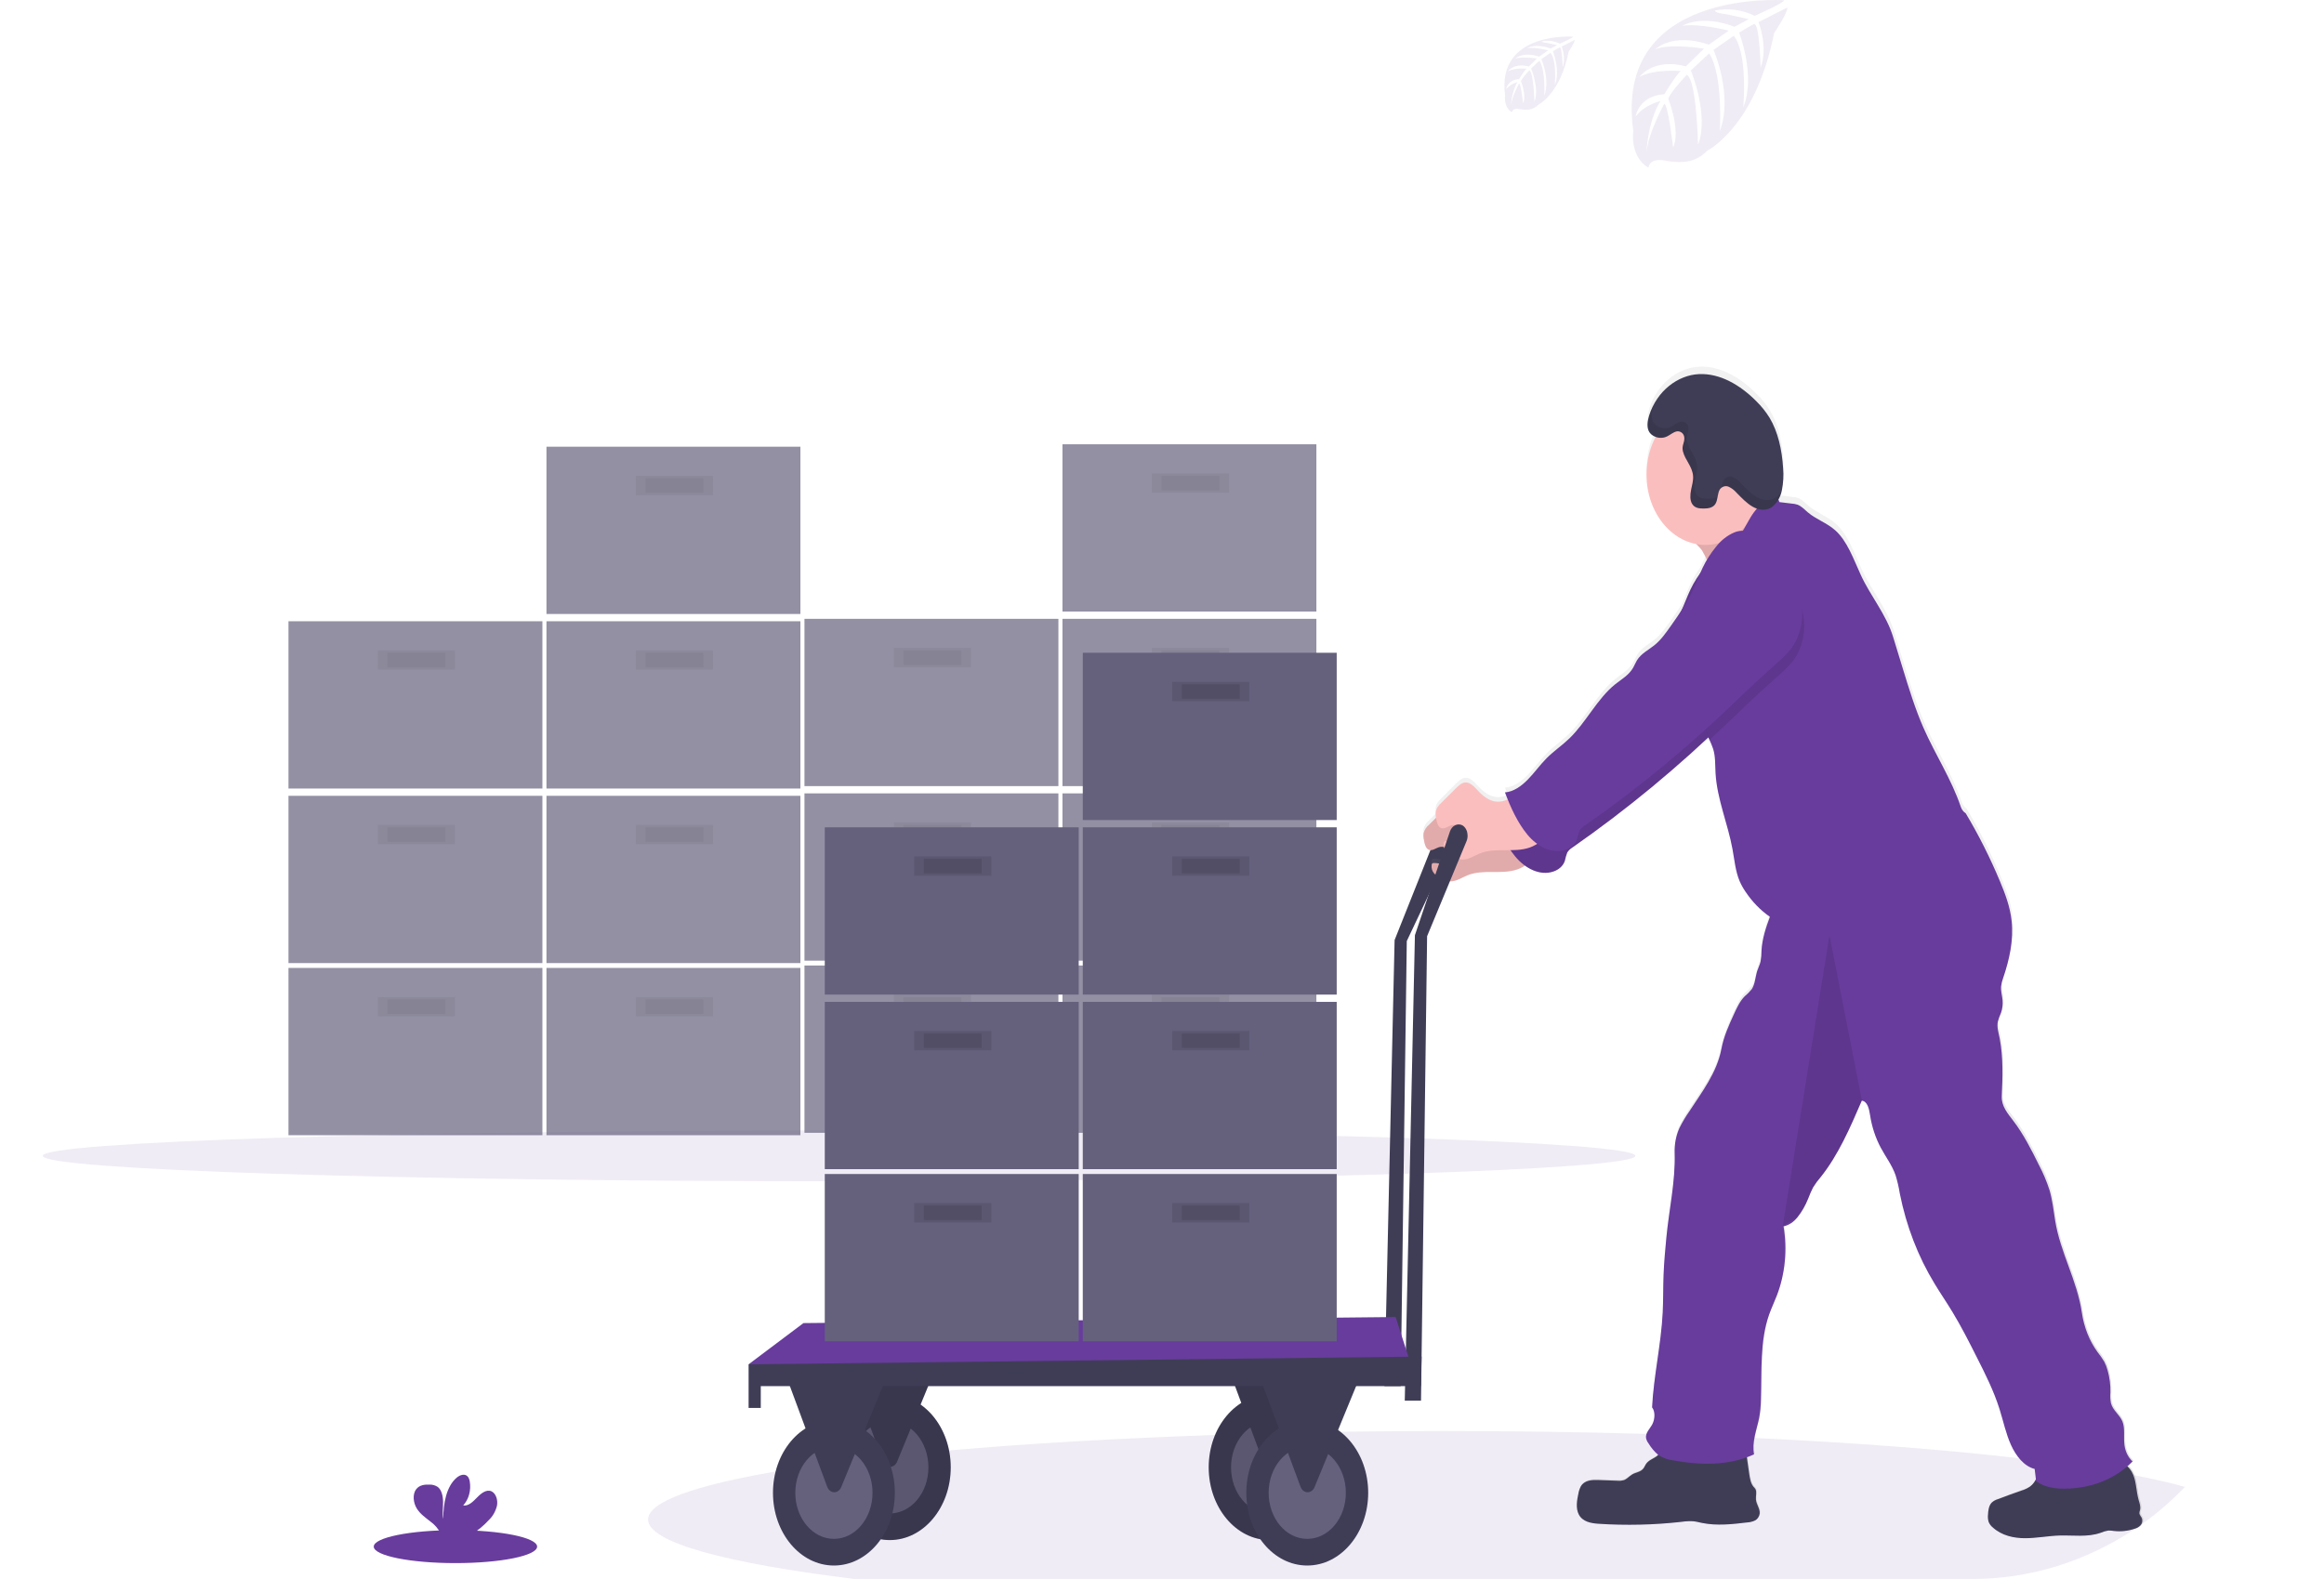 <svg width="958" height="651" viewBox="0 0 958 651" fill="none" xmlns="http://www.w3.org/2000/svg">
<g clip-path="url(#clip0_5_3)">
<path opacity="0.1" d="M345.851 487.065C527.148 487.065 674.117 482.366 674.117 476.57C674.117 470.773 527.148 466.074 345.851 466.074C164.555 466.074 17.586 470.773 17.586 476.57C17.586 482.366 164.555 487.065 345.851 487.065Z" fill="#683C9D"/>
<g opacity="0.7">
<path d="M223.589 399.101H118.913V468.073H223.589V399.101Z" fill="#65617D"/>
<path opacity="0.1" d="M187.58 411.096H155.759V419.093H187.58V411.096Z" fill="black"/>
<path opacity="0.1" d="M183.603 412.095H159.736V418.093H183.603V412.095Z" fill="black"/>
<path d="M329.941 399.101H225.264V468.073H329.941V399.101Z" fill="#65617D"/>
<path opacity="0.1" d="M293.932 411.096H262.11V419.093H293.932V411.096Z" fill="black"/>
<path opacity="0.1" d="M289.954 412.095H266.088V418.093H289.954V412.095Z" fill="black"/>
<path d="M223.589 328.129H118.913V397.101H223.589V328.129Z" fill="#65617D"/>
<path opacity="0.1" d="M187.58 340.124H155.759V348.121H187.58V340.124Z" fill="black"/>
<path opacity="0.1" d="M183.603 341.124H159.736V347.121H183.603V341.124Z" fill="black"/>
<path d="M329.941 328.129H225.264V397.101H329.941V328.129Z" fill="#65617D"/>
<path opacity="0.1" d="M293.932 340.124H262.11V348.121H293.932V340.124Z" fill="black"/>
<path opacity="0.1" d="M289.954 341.124H266.088V347.121H289.954V341.124Z" fill="black"/>
<path d="M223.589 256.158H118.913V325.13H223.589V256.158Z" fill="#65617D"/>
<path opacity="0.1" d="M187.58 268.153H155.759V276.15H187.58V268.153Z" fill="black"/>
<path opacity="0.1" d="M183.603 269.153H159.736V275.15H183.603V269.153Z" fill="black"/>
<path d="M329.941 256.158H225.264V325.13H329.941V256.158Z" fill="#65617D"/>
<path opacity="0.1" d="M293.932 268.153H262.11V276.15H293.932V268.153Z" fill="black"/>
<path opacity="0.1" d="M289.954 269.153H266.088V275.15H289.954V269.153Z" fill="black"/>
<path d="M329.941 184.186H225.264V253.159H329.941V184.186Z" fill="#65617D"/>
<path opacity="0.1" d="M293.932 196.182H262.11V204.178H293.932V196.182Z" fill="black"/>
<path opacity="0.1" d="M289.954 197.181H266.088V203.179H289.954V197.181Z" fill="black"/>
</g>
<g opacity="0.7">
<path d="M436.292 398.101H331.615V467.073H436.292V398.101Z" fill="#65617D"/>
<path opacity="0.1" d="M400.283 410.096H368.462V418.093H400.283V410.096Z" fill="black"/>
<path opacity="0.1" d="M396.305 411.096H372.439V417.093H396.305V411.096Z" fill="black"/>
<path d="M542.643 398.101H437.967V467.073H542.643V398.101Z" fill="#65617D"/>
<path opacity="0.1" d="M506.635 410.096H474.813V418.093H506.635V410.096Z" fill="black"/>
<path opacity="0.1" d="M502.657 411.096H478.791V417.093H502.657V411.096Z" fill="black"/>
<path d="M436.292 327.129H331.615V396.102H436.292V327.129Z" fill="#65617D"/>
<path opacity="0.1" d="M400.283 339.125H368.462V347.121H400.283V339.125Z" fill="black"/>
<path opacity="0.1" d="M396.305 340.124H372.439V346.122H396.305V340.124Z" fill="black"/>
<path d="M542.643 327.129H437.967V396.102H542.643V327.129Z" fill="#65617D"/>
<path opacity="0.1" d="M506.635 339.125H474.813V347.121H506.635V339.125Z" fill="black"/>
<path opacity="0.1" d="M502.657 340.124H478.791V346.122H502.657V340.124Z" fill="black"/>
<path d="M436.292 255.158H331.615V324.131H436.292V255.158Z" fill="#65617D"/>
<path opacity="0.1" d="M400.283 267.153H368.462V275.15H400.283V267.153Z" fill="black"/>
<path opacity="0.1" d="M396.305 268.153H372.439V274.151H396.305V268.153Z" fill="black"/>
<path d="M542.643 255.158H437.967V324.131H542.643V255.158Z" fill="#65617D"/>
<path opacity="0.1" d="M506.635 267.153H474.813V275.15H506.635V267.153Z" fill="black"/>
<path opacity="0.1" d="M502.657 268.153H478.791V274.151H502.657V268.153Z" fill="black"/>
<path d="M542.643 183.187H437.967V252.159H542.643V183.187Z" fill="#65617D"/>
<path opacity="0.1" d="M506.635 195.182H474.813V203.179H506.635V195.182Z" fill="black"/>
<path opacity="0.1" d="M502.657 196.182H478.791V202.179H502.657V196.182Z" fill="black"/>
</g>
<path opacity="0.1" d="M735.491 0.11C735.491 0.11 664.989 -4.968 673.28 54.008C673.28 54.008 671.605 64.434 679.544 69.162C679.544 69.162 679.669 64.794 686.779 66.284C689.31 66.784 691.881 66.932 694.441 66.723C697.899 66.438 701.186 64.817 703.803 62.105C703.803 62.105 723.625 52.329 731.329 13.665C731.329 13.665 737.032 5.228 736.806 3.059L724.906 9.126C724.906 9.126 728.976 19.372 725.744 27.889C725.744 27.889 725.358 9.496 723.072 9.896C722.612 9.986 716.892 13.445 716.892 13.445C716.892 13.445 723.885 31.288 718.609 44.262C718.609 44.262 720.61 22.271 714.706 14.734L706.332 20.572C706.332 20.572 714.506 39.004 708.962 54.048C708.962 54.048 710.385 30.978 704.565 21.991L696.978 29.058C696.978 29.058 704.658 47.231 699.976 59.706C699.976 59.706 699.365 32.847 695.337 30.818C695.337 30.818 688.696 37.815 687.683 40.674C687.683 40.674 692.942 53.868 689.676 60.826C689.676 60.826 687.675 42.933 686.033 42.833C686.033 42.833 679.418 54.688 678.731 62.825C678.731 62.825 679.016 50.73 684.434 41.703C684.434 41.703 678.036 43.013 674.301 47.971C674.301 47.971 675.331 39.584 686.067 38.855C686.067 38.855 691.535 29.858 692.992 29.308C692.992 29.308 682.324 28.249 675.851 31.667C675.851 31.667 681.545 23.761 694.952 27.359L702.447 20.052C702.447 20.052 688.395 17.763 682.433 20.292C682.433 20.292 689.291 13.295 704.465 18.403L712.638 12.625C712.638 12.625 700.655 9.546 693.52 10.626C693.52 10.626 701.057 5.778 715.033 11.036L720.895 7.907C720.895 7.907 712.119 5.848 709.548 5.518C706.977 5.188 706.843 4.348 706.843 4.348C712.403 3.242 718.111 3.999 723.332 6.537C723.332 6.537 735.709 1.04 735.491 0.11Z" fill="#683C9D"/>
<path opacity="0.1" d="M648.534 15.114C648.534 15.114 616.713 12.815 620.439 39.474C620.439 39.474 619.694 44.182 623.261 46.322C623.261 46.322 623.32 44.322 626.535 45.012C627.678 45.242 628.838 45.309 629.994 45.212C631.557 45.085 633.042 44.351 634.223 43.123C634.223 43.123 643.183 38.715 646.667 21.241C646.667 21.241 649.238 17.423 649.137 16.443L643.761 19.182C643.761 19.182 645.603 23.82 644.154 27.669C644.154 27.669 643.979 19.352 642.949 19.552C642.739 19.552 640.152 21.151 640.152 21.151C640.152 21.151 643.317 29.218 640.93 35.086C640.93 35.086 641.835 25.15 639.164 21.741L635.378 24.38C635.378 24.38 639.08 32.707 636.568 39.504C636.568 39.504 637.212 29.078 634.583 25.02L631.158 28.209C631.158 28.209 634.625 36.425 632.514 42.063C632.514 42.063 632.238 29.918 630.413 29.008C630.413 29.008 627.415 32.167 626.954 33.467C626.954 33.467 629.332 39.464 627.858 42.563C627.858 42.563 626.954 34.476 626.184 34.446C626.184 34.446 623.202 39.804 622.884 43.443C623.034 40.047 623.923 36.757 625.463 33.897C623.738 34.286 622.146 35.27 620.883 36.725C620.883 36.725 621.352 32.947 626.2 32.607C626.2 32.607 628.713 28.549 629.332 28.299C629.332 28.299 624.509 27.819 621.586 29.368C621.586 29.368 624.157 25.79 630.22 27.419L633.57 24.12C633.57 24.12 627.222 23.121 624.526 24.23C624.526 24.23 627.624 21.072 634.482 23.371L638.167 20.742C638.167 20.742 632.757 19.342 629.525 19.852C629.525 19.852 632.933 17.653 639.247 20.032L641.885 18.623C641.885 18.623 637.916 17.683 636.752 17.543C635.588 17.403 635.529 17.013 635.529 17.013C638.043 16.514 640.624 16.86 642.982 18.013C642.982 18.013 648.635 15.534 648.534 15.114Z" fill="#683C9D"/>
<path d="M187.74 644.503C206.336 644.503 221.412 641.459 221.412 637.705C221.412 633.951 206.336 630.908 187.74 630.908C169.143 630.908 154.067 633.951 154.067 637.705C154.067 641.459 169.143 644.503 187.74 644.503Z" fill="#683C9D"/>
<path d="M201.666 626.59C203.203 625.095 204.322 623.076 204.873 620.802C205.292 618.513 204.471 615.804 202.629 614.914C200.569 613.975 198.366 615.684 196.7 617.403C195.033 619.123 193.116 621.092 190.938 620.722C192.06 619.505 192.9 617.963 193.375 616.245C193.851 614.527 193.946 612.691 193.652 610.916C193.556 610.181 193.296 609.49 192.898 608.917C191.751 607.457 189.682 608.077 188.309 609.227C183.954 612.885 182.74 619.952 182.715 626.3C182.28 624.011 182.648 621.622 182.64 619.303C182.631 616.984 182.087 614.305 180.421 613.075C179.393 612.415 178.237 612.091 177.071 612.135C175.12 612.046 172.934 612.285 171.603 613.995C169.928 616.114 170.372 619.672 171.812 621.992C173.252 624.311 175.455 625.8 177.481 627.409C179.102 628.563 180.485 630.138 181.526 632.018C181.651 632.28 181.752 632.558 181.827 632.847H194.104C196.849 631.178 199.393 629.073 201.666 626.59Z" fill="#683C9D"/>
<path d="M600.726 341.873C600.658 341.116 600.431 340.392 600.066 339.767C599.702 339.141 599.212 338.635 598.641 338.295C598.161 338.05 597.644 337.924 597.121 337.923C596.599 337.922 596.081 338.046 595.6 338.289C595.119 338.531 594.683 338.887 594.32 339.334C593.956 339.782 593.671 340.312 593.483 340.894L574.884 387.605L570.697 571.532H577.396L579.908 388.015L600.375 344.772C600.745 343.874 600.868 342.86 600.726 341.873Z" fill="#3F3D56"/>
<path opacity="0.1" d="M900.688 613.075C895.201 618.799 889.292 623.922 883.035 628.379C882.937 628.543 882.828 628.697 882.708 628.839C882.044 629.512 881.254 629.985 880.405 630.218C859.653 644.024 836.265 651.193 812.508 651.03H352.082C299.325 644.553 267.135 635.966 267.135 626.54C267.135 619.233 286.462 612.425 319.741 606.728C323.191 606.128 326.789 605.548 330.535 604.988C332.841 604.642 335.2 604.309 337.611 603.989L341.706 603.419C344.743 603.006 347.861 602.603 351.06 602.209H351.32L354.669 601.81C357.5 601.46 360.389 601.13 363.337 600.81L365.48 600.58L370.949 600C374.499 599.621 378.128 599.257 381.835 598.911C384.911 598.624 388.037 598.338 391.214 598.051C423.421 595.202 460.552 593.053 500.957 591.664L512.497 591.194L516.382 591.094L524.589 590.874L527.88 590.794L531.338 590.714L533.8 590.664L545.357 590.444L551.294 590.344H552.508C566.549 590.144 580.852 590.041 595.417 590.034C624.207 590.034 652.127 590.444 678.731 591.224C694.006 591.664 708.814 592.223 723.156 592.903H723.29C764.641 594.842 801.655 597.701 832.288 601.25L832.849 601.32C840.712 602.229 848.157 603.199 855.141 604.199C861.714 605.138 867.886 606.128 873.614 607.138C875.599 607.487 877.525 607.847 879.4 608.197L879.878 608.297C887.816 609.826 894.784 611.386 900.688 613.075Z" fill="#683C9D"/>
<path d="M883.035 628.379C882.937 628.543 882.828 628.697 882.708 628.839C882.044 629.512 881.254 629.985 880.405 630.218C878.712 630.785 876.97 631.121 875.213 631.218H874.686C873.683 631.258 872.678 631.218 871.68 631.098C870.95 630.972 870.214 630.915 869.477 630.928H869.377C868.306 631.108 867.253 631.419 866.236 631.858C863.971 632.599 861.635 632.995 859.286 633.037H858.448C855.819 633.037 853.156 632.927 850.518 632.947C850.091 632.947 849.681 632.947 849.237 632.947C844.715 633.087 840.218 633.947 835.696 634.037H834.247C829.817 633.907 825.287 632.777 821.761 629.579C821.05 629.017 820.473 628.246 820.087 627.339C819.786 626.383 819.686 625.354 819.793 624.341C819.877 622.531 820.17 620.562 821.309 619.343C822.025 618.687 822.846 618.214 823.721 617.953C825.253 617.363 826.794 616.794 828.327 616.224C829.859 615.654 831.609 615.044 833.259 614.465L833.577 614.345L834.498 614.015L835.093 613.775C835.814 613.499 836.505 613.123 837.153 612.655C838.007 612.01 838.731 611.146 839.272 610.126C839.364 609.946 839.464 609.756 839.548 609.567C839.632 609.377 839.548 609.257 839.489 609.097C839.347 607.847 839.238 606.568 839.054 605.348C836.697 604.696 834.548 603.245 832.865 601.17C831.42 599.459 830.202 597.494 829.256 595.342C827.171 590.664 826.099 585.436 824.542 580.468C822.155 572.911 818.68 565.934 815.179 559.017C811.98 552.639 808.765 546.242 805.13 540.214C802.71 536.216 800.106 532.407 797.711 528.399C790.936 517.214 786.075 504.544 783.408 491.114C783 488.537 782.42 486.004 781.674 483.537C780.234 479.339 777.596 475.92 775.553 472.081C773.356 467.944 771.852 463.337 771.123 458.517C770.704 455.778 770.001 452.819 767.715 452.519L767.472 453.089C762.732 464.085 757.867 475.28 750.724 484.257C749.581 485.576 748.536 487.011 747.6 488.545C746.849 490.032 746.178 491.575 745.59 493.163C744.46 496.015 742.959 498.636 741.144 500.93C740.604 501.582 740.015 502.174 739.385 502.699C738.548 503.425 737.618 503.982 736.63 504.349C736.241 504.49 735.843 504.597 735.441 504.668C735.441 504.788 735.483 504.898 735.491 505.018C735.499 505.138 735.541 505.278 735.558 505.408C736.79 513.406 736.262 521.648 734.026 529.329C733.967 529.568 733.9 529.798 733.825 530.038C733.479 531.158 733.102 532.257 732.694 533.337C731.673 535.986 730.458 538.525 729.504 541.214C729.345 541.674 729.185 542.133 729.043 542.593C725.693 553.299 726.531 565.254 726.095 576.76C726.057 579.275 725.807 581.78 725.35 584.237C724.781 587.006 723.868 589.864 723.365 592.723C722.907 594.867 722.87 597.107 723.257 599.271L723.056 599.361C722.16 599.76 721.247 600.12 720.334 600.46V600.61C720.661 602.849 720.979 605.088 721.305 607.317C721.582 609.237 721.908 611.316 723.03 612.675C723.336 612.976 723.616 613.31 723.868 613.675C724.529 614.914 723.943 616.554 724.069 618.023C724.253 620.102 725.861 621.872 725.61 623.941C725.497 624.559 725.259 625.135 724.918 625.619C724.576 626.103 724.141 626.481 723.65 626.72C723.238 626.943 722.805 627.107 722.36 627.21L722.084 627.279C721.582 627.389 721.079 627.449 720.577 627.509C714.338 628.249 708.016 628.989 701.835 627.729C700.613 627.479 699.399 627.15 698.159 627.03C696.593 626.946 695.025 627.023 693.47 627.259C682.005 628.555 670.475 628.822 658.977 628.059C655.987 627.859 652.554 627.279 650.971 624.231C649.656 621.702 650.134 618.433 650.795 615.544C650.985 614.482 651.327 613.467 651.808 612.545C651.863 612.445 651.924 612.352 651.993 612.265C653.534 609.976 656.431 609.836 658.926 609.926L667.083 610.216C667.886 610.294 668.694 610.22 669.478 609.996C670.801 609.537 671.806 608.277 673.045 607.567C674.603 606.678 676.562 606.568 677.685 605.048L677.827 604.828C678.025 604.506 678.209 604.173 678.38 603.829C678.38 603.759 678.455 603.689 678.497 603.619C678.527 603.557 678.561 603.497 678.597 603.439C679.627 601.82 681.428 601.28 682.893 600.25C683.115 600.096 683.325 599.919 683.521 599.721L683.689 599.541C682.111 598.197 680.735 596.544 679.619 594.653C679.188 594.1 678.87 593.436 678.689 592.713C678.587 592.17 678.622 591.603 678.79 591.084C678.826 590.956 678.871 590.833 678.924 590.714L678.966 590.614C679.535 589.275 680.708 588.065 681.352 586.696C681.377 586.652 681.397 586.605 681.411 586.556C682.299 584.557 682.475 581.458 681.16 579.848C681.83 566.684 684.861 553.859 685.531 540.654C685.799 535.426 685.69 530.178 685.891 524.93C686.092 519.682 686.561 514.594 687.055 509.447C688.161 497.681 690.84 486.156 690.463 474.341C690.431 473.239 690.47 472.136 690.581 471.042C690.577 470.962 690.577 470.882 690.581 470.802C690.849 468.381 691.482 466.037 692.448 463.885C693.662 461.452 695.037 459.139 696.56 456.968C701.71 448.971 707.898 440.974 709.732 431.138C710.679 426.06 712.772 421.412 714.857 416.844C716.088 414.125 717.37 411.336 719.337 409.337C720.403 408.456 721.393 407.451 722.294 406.338C723.667 404.219 723.717 401.29 724.529 398.771C724.948 397.461 725.593 396.262 725.911 394.912C725.911 394.772 725.97 394.642 725.995 394.502C726.18 393.141 726.278 391.764 726.288 390.384C726.288 389.984 726.338 389.594 726.38 389.205C726.869 385.253 727.831 381.405 729.236 377.779C729.412 377.319 729.579 376.849 729.746 376.39C725.883 373.699 722.475 370.17 719.698 365.984C718.756 364.629 717.939 363.158 717.261 361.596C715.536 357.507 715.142 352.849 714.33 348.371C712.387 337.695 707.94 327.639 707.321 316.723C707.136 313.395 707.321 309.956 706.349 306.807C706.082 305.956 705.766 305.128 705.403 304.328C705.252 303.989 705.11 303.649 704.959 303.329L704.792 302.949L704.364 301.949L703.678 302.589C686.546 318.602 668.559 333.267 649.832 346.492L648.224 347.631C647.387 348.113 646.658 348.826 646.097 349.71C646.03 349.84 645.972 349.97 645.913 350.1C645.528 351.05 645.427 352.099 645.076 353.099C644.322 355.388 642.388 356.847 640.411 357.527C636.836 358.625 633.044 358.041 629.818 355.898C629.408 355.648 628.981 355.388 628.612 355.098C627.633 355.746 626.6 356.272 625.53 356.668C622.181 357.827 618.672 357.777 615.205 357.767C611.738 357.757 608.196 357.767 604.913 359.127C602.719 360.016 600.592 361.486 598.315 361.626C598.052 361.646 597.79 361.646 597.527 361.626C596.229 361.448 594.965 361.005 593.793 360.316L593.106 359.946C592.75 359.745 592.404 359.521 592.067 359.277C591.701 359.006 591.361 358.688 591.054 358.327C590.611 357.796 590.288 357.139 590.116 356.418C590.003 355.896 590.003 355.349 590.116 354.828C590.149 354.594 590.25 354.382 590.401 354.229C590.55 354.123 590.722 354.071 590.895 354.079C591.855 354.066 592.814 354.163 593.759 354.368C594.314 354.459 594.874 354.496 595.434 354.478H595.735C596.229 354.415 596.707 354.232 597.139 353.939C597.571 353.647 597.948 353.252 598.248 352.779C598.339 352.633 598.413 352.471 598.465 352.299C598.567 352.018 598.618 351.715 598.616 351.41C598.621 351.333 598.621 351.256 598.616 351.18C598.264 350.99 597.913 350.8 597.578 350.57C597.402 350.46 597.234 350.34 597.067 350.22L596.966 350.14C596.666 349.896 596.385 349.618 596.129 349.31C595.966 349.118 595.823 348.903 595.702 348.671C595.479 348.309 595.312 347.903 595.208 347.471C594.518 347.299 593.803 347.323 593.123 347.541C592.21 347.841 591.289 348.481 590.384 348.701C589.928 348.838 589.448 348.813 589.003 348.631C587.696 348.071 587.236 346.172 586.959 344.542C586.909 344.232 586.85 343.913 586.809 343.593C586.712 342.978 586.712 342.348 586.809 341.734C587.213 340.337 587.986 339.134 589.011 338.305L591.758 335.556L591.959 335.356C591.959 335.086 591.866 334.816 591.833 334.546C591.737 333.929 591.737 333.295 591.833 332.677C592.238 331.283 593.011 330.084 594.035 329.258L600.115 323.151C601.254 322.011 602.493 320.812 603.975 320.692C606.178 320.512 607.936 322.691 609.586 324.44C611.663 326.64 614.184 328.439 616.955 328.659C618.275 328.731 619.595 328.514 620.849 328.019L621.561 327.739C621.41 327.369 621.26 326.999 621.117 326.63C620.874 326.02 620.632 325.4 620.397 324.78C623.964 324.51 627.205 322.171 629.91 319.372C632.615 316.574 634.935 313.265 637.665 310.516C640.612 307.517 643.995 305.288 646.985 302.399C653.935 295.672 658.55 285.786 665.986 279.858C668.565 277.789 671.546 276.14 673.305 273.061C673.849 272.061 674.26 271.062 674.821 270.062C676.604 267.063 679.661 265.684 682.181 263.605C684.702 261.526 686.896 258.477 688.948 255.548C690.405 253.459 691.87 251.37 693.26 249.22C694.542 246.372 695.622 243.393 696.962 240.584C698.099 238.211 699.425 235.975 700.923 233.907C701.266 233.107 701.618 232.307 701.995 231.528C702.371 230.748 702.648 230.218 703 229.528C703.242 229.078 703.494 228.649 703.753 228.209C702.991 226.6 702.263 225.21 701.919 224.6L701.752 224.33C701.013 223.391 700.224 222.51 699.39 221.691C698.515 221.533 697.648 221.313 696.794 221.032C691.626 219.341 687.067 215.668 683.82 210.58C680.572 205.492 678.817 199.27 678.823 192.873C678.819 192.843 678.819 192.813 678.823 192.783C678.826 188.202 679.739 183.687 681.486 179.608C681.838 178.789 682.215 177.999 682.625 177.229C682.243 177.085 681.87 176.904 681.512 176.689C680.9 176.33 680.367 175.807 679.954 175.16C679.613 174.584 679.392 173.919 679.309 173.221C679.167 171.573 679.375 169.91 679.912 168.383C680.141 167.648 680.401 166.927 680.691 166.224C680.714 166.182 680.733 166.139 680.749 166.094C684.493 157.097 692.473 151.569 700.445 151.18C709.046 150.77 717.42 155.588 724.203 162.485C726.227 164.467 728.038 166.74 729.596 169.252C733.138 175.13 734.737 182.647 735.206 190.094C735.383 192.397 735.349 194.717 735.106 197.011C735.017 197.829 734.877 198.638 734.687 199.43C734.578 199.9 734.436 200.37 734.285 200.84C734.134 201.31 734.042 201.52 733.908 201.839V201.889C733.783 202.209 733.64 202.509 733.498 202.809L733.423 202.939L733.314 203.149C733.381 203.339 733.456 203.539 733.532 203.729C733.607 203.919 733.674 204.098 733.758 204.278H733.858C735.533 204.438 737.082 204.718 738.791 204.878C739.594 204.924 740.391 205.071 741.169 205.318C742.844 205.918 744.108 207.377 745.515 208.557C748.999 211.496 753.286 212.865 756.711 215.904C761.736 220.382 764.248 227.779 767.296 234.406C771.316 243.283 777.864 250.84 780.753 260.336C782.06 264.648 783.372 268.953 784.689 273.251C787.26 281.678 789.831 290.144 793.323 298.091C798.18 309.147 804.754 319.083 808.648 330.698C809.034 331.862 809.76 332.82 810.691 333.397C815.997 342.341 820.714 351.762 824.801 361.576C826.953 366.764 828.988 372.151 829.616 377.899C830.106 383.017 829.751 388.199 828.57 393.153C827.902 396.096 827.082 398.987 826.116 401.81C825.739 402.798 825.458 403.834 825.279 404.898C825.279 405.008 825.279 405.118 825.279 405.228C825.111 407.147 825.722 409.047 825.89 410.966C826.03 412.511 825.884 414.074 825.463 415.544C825.396 415.774 825.32 416.004 825.245 416.234C824.726 417.403 824.286 418.619 823.93 419.872C823.9 420.024 823.877 420.177 823.863 420.332C823.587 422.501 824.307 424.69 824.701 426.86C826.175 434.696 825.907 442.853 825.538 450.85C825.346 454.848 828.05 458.057 830.311 461.006C834.498 466.534 837.773 473.001 840.93 479.439C842.652 482.707 844.103 486.168 845.259 489.774C846.457 493.893 846.934 498.251 847.596 502.519C849.731 515.714 856.707 527.369 858.599 540.594C859.477 546.65 861.714 552.309 865.072 556.968C866.084 558.215 867.016 559.552 867.861 560.966C868.444 562.093 868.908 563.301 869.243 564.564C870.066 567.504 870.454 570.592 870.39 573.691C870.257 575.174 870.328 576.673 870.599 578.129C871.386 581.198 874.2 582.887 875.364 585.776C876.528 588.665 875.724 592.363 876.202 595.642C876.576 598.286 877.772 600.663 879.551 602.299C878.881 602.999 878.178 603.639 877.458 604.299C878.124 604.917 878.709 605.651 879.191 606.478C879.521 607.031 879.802 607.624 880.029 608.247C881.134 611.316 881.167 614.964 882.072 618.243C882.457 619.603 883.001 621.042 882.666 622.421C882.523 622.817 882.427 623.234 882.382 623.661C882.382 624.561 883.169 625.15 883.47 625.97C883.58 626.382 883.598 626.821 883.521 627.244C883.445 627.666 883.277 628.058 883.035 628.379Z" fill="url(#paint0_linear_5_3)"/>
<path d="M705.805 238.535C710.93 236.885 715.494 233.437 719.965 230.028L735.55 218.183C731.321 217.783 727.67 214.184 725.501 209.826C723.332 205.468 722.436 200.4 721.699 195.422C715 198.541 709.196 203.829 703.787 209.416C701.643 211.625 697.087 214.964 696.426 218.413C695.764 221.861 699.985 224.66 701.618 226.969C702.179 227.739 707.463 237.985 705.805 238.535Z" fill="#FBBEBE"/>
<path opacity="0.1" d="M705.805 238.535C710.93 236.885 715.494 233.437 719.965 230.028L735.55 218.183C731.321 217.783 727.67 214.184 725.501 209.826C723.332 205.468 722.436 200.4 721.699 195.422C715 198.541 709.196 203.829 703.787 209.416C701.643 211.625 697.087 214.964 696.426 218.413C695.764 221.861 699.985 224.66 701.618 226.969C702.179 227.739 707.463 237.985 705.805 238.535Z" fill="black"/>
<path d="M620.648 336.376C617.902 338.055 614.979 339.774 611.906 339.534C609.142 339.324 606.622 337.535 604.545 335.346C602.87 333.607 601.145 331.438 598.943 331.618C597.469 331.738 596.229 332.927 595.09 334.057L589.019 340.124C587.997 340.944 587.225 342.136 586.817 343.523C586.697 344.464 586.745 345.425 586.959 346.342C587.236 347.961 587.696 349.85 589.002 350.4C590.309 350.95 591.732 349.77 593.114 349.32C593.958 349.063 594.845 349.082 595.681 349.376C596.516 349.67 597.27 350.227 597.862 350.99C598.356 351.569 598.654 352.345 598.7 353.169C598.7 354.978 597.025 356.168 595.484 356.258C593.943 356.348 592.469 355.748 590.945 355.858C590.853 355.844 590.76 355.852 590.671 355.882C590.581 355.912 590.498 355.963 590.425 356.032C590.353 356.101 590.292 356.186 590.248 356.283C590.204 356.381 590.176 356.487 590.167 356.598C590.072 357.229 590.112 357.879 590.283 358.487C590.455 359.095 590.751 359.641 591.146 360.076C591.942 360.943 592.868 361.622 593.876 362.075C595.048 362.767 596.312 363.207 597.611 363.375C600.182 363.575 602.543 361.875 604.98 360.886C608.263 359.566 611.797 359.526 615.264 359.536C618.731 359.546 622.248 359.606 625.572 358.447C628.897 357.287 632.054 354.718 633.352 350.89C633.505 350.533 633.555 350.125 633.494 349.73C633.365 349.309 633.116 348.956 632.791 348.731C628.118 344.602 626.226 339.584 620.967 336.616L620.648 336.376Z" fill="#FBBEBE"/>
<path opacity="0.1" d="M620.648 336.376C617.902 338.055 614.979 339.774 611.906 339.534C609.142 339.324 606.622 337.535 604.545 335.346C602.87 333.607 601.145 331.438 598.943 331.618C597.469 331.738 596.229 332.927 595.09 334.057L589.019 340.124C587.997 340.944 587.225 342.136 586.817 343.523C586.697 344.464 586.745 345.425 586.959 346.342C587.236 347.961 587.696 349.85 589.002 350.4C590.309 350.95 591.732 349.77 593.114 349.32C593.958 349.063 594.845 349.082 595.681 349.376C596.516 349.67 597.27 350.227 597.862 350.99C598.356 351.569 598.654 352.345 598.7 353.169C598.7 354.978 597.025 356.168 595.484 356.258C593.943 356.348 592.469 355.748 590.945 355.858C590.853 355.844 590.76 355.852 590.671 355.882C590.581 355.912 590.498 355.963 590.425 356.032C590.353 356.101 590.292 356.186 590.248 356.283C590.204 356.381 590.176 356.487 590.167 356.598C590.072 357.229 590.112 357.879 590.283 358.487C590.455 359.095 590.751 359.641 591.146 360.076C591.942 360.943 592.868 361.622 593.876 362.075C595.048 362.767 596.312 363.207 597.611 363.375C600.182 363.575 602.543 361.875 604.98 360.886C608.263 359.566 611.797 359.526 615.264 359.536C618.731 359.546 622.248 359.606 625.572 358.447C628.897 357.287 632.054 354.718 633.352 350.89C633.505 350.533 633.555 350.125 633.494 349.73C633.365 349.309 633.116 348.956 632.791 348.731C628.118 344.602 626.226 339.584 620.967 336.616L620.648 336.376Z" fill="black"/>
<path d="M718.709 229.768C717.41 228.767 715.935 228.136 714.399 227.923C712.863 227.709 711.307 227.92 709.85 228.539C706.932 229.793 704.314 231.875 702.221 234.606C700.131 237.15 698.321 240.002 696.836 243.093C695.413 246.092 694.324 249.23 692.9 252.219C690.388 257.567 687.105 262.285 683.806 266.963C681.754 269.872 679.678 272.821 677.048 274.96C674.419 277.099 671.479 278.409 669.696 281.378C669.135 282.317 668.733 283.377 668.18 284.326C666.43 287.385 663.457 289.025 660.869 291.074C653.45 296.971 648.836 306.787 641.902 313.475C638.912 316.354 635.538 318.613 632.598 321.552C629.86 324.28 627.574 327.549 624.844 330.348C622.114 333.147 618.907 335.456 615.348 335.716C617.726 342.043 620.565 348.251 624.643 353.179C628.721 358.107 634.834 361.256 640.403 359.326C642.379 358.647 644.314 357.207 645.067 354.928C645.304 353.757 645.635 352.615 646.055 351.52C646.615 350.64 647.341 349.931 648.174 349.45C670.529 333.874 691.838 316.252 711.91 296.741C717.294 291.504 722.637 286.815 728.164 281.747C730.145 280.07 731.978 278.154 733.632 276.03C735.937 272.744 737.377 268.718 737.77 264.459C738.164 260.199 737.493 255.895 735.843 252.089C734.361 249.178 732.663 246.431 730.768 243.883C727.322 238.527 723.263 233.776 718.709 229.768Z" fill="#683C9D"/>
<path opacity="0.1" d="M718.709 229.768C717.41 228.767 715.935 228.136 714.399 227.923C712.863 227.709 711.307 227.92 709.85 228.539C706.932 229.793 704.314 231.875 702.221 234.606C700.131 237.15 698.321 240.002 696.836 243.093C695.413 246.092 694.324 249.23 692.9 252.219C690.388 257.567 687.105 262.285 683.806 266.963C681.754 269.872 679.678 272.821 677.048 274.96C674.419 277.099 671.479 278.409 669.696 281.378C669.135 282.317 668.733 283.377 668.18 284.326C666.43 287.385 663.457 289.025 660.869 291.074C653.45 296.971 648.836 306.787 641.902 313.475C638.912 316.354 635.538 318.613 632.598 321.552C629.86 324.28 627.574 327.549 624.844 330.348C622.114 333.147 618.907 335.456 615.348 335.716C617.726 342.043 620.565 348.251 624.643 353.179C628.721 358.107 634.834 361.256 640.403 359.326C642.379 358.647 644.314 357.207 645.067 354.928C645.304 353.757 645.635 352.615 646.055 351.52C646.615 350.64 647.341 349.931 648.174 349.45C670.529 333.874 691.838 316.252 711.91 296.741C717.294 291.504 722.637 286.815 728.164 281.747C730.145 280.07 731.978 278.154 733.632 276.03C735.937 272.744 737.377 268.718 737.77 264.459C738.164 260.199 737.493 255.895 735.843 252.089C734.361 249.178 732.663 246.431 730.768 243.883C727.322 238.527 723.263 233.776 718.709 229.768Z" fill="black"/>
<path d="M682.726 600.59C681.26 601.59 679.46 602.15 678.43 603.769C678.095 604.289 677.869 604.898 677.509 605.398C676.395 606.958 674.419 607.028 672.869 607.917C671.63 608.617 670.625 609.916 669.31 610.326C668.524 610.549 667.713 610.623 666.907 610.546L658.767 610.256C656.188 610.166 653.165 610.326 651.666 612.835C651.179 613.754 650.833 614.77 650.644 615.834C650.016 618.703 649.506 621.952 650.82 624.471C652.395 627.469 655.845 628.079 658.818 628.279C670.302 629.038 681.818 628.77 693.269 627.479C694.818 627.243 696.381 627.166 697.942 627.249C699.181 627.369 700.395 627.699 701.618 627.949C707.79 629.199 714.104 628.469 720.334 627.729C721.387 627.669 722.425 627.406 723.407 626.95C723.896 626.711 724.329 626.335 724.669 625.853C725.009 625.37 725.246 624.796 725.358 624.181C725.618 622.122 724.002 620.372 723.826 618.303C723.7 616.844 724.287 615.214 723.617 613.975C723.366 613.609 723.085 613.275 722.779 612.975C721.657 611.586 721.33 609.557 721.054 607.657L719.589 597.391C719.548 596.668 719.299 595.983 718.885 595.452C718.577 595.187 718.222 595.013 717.847 594.942C711.466 593.223 704.926 594.792 698.586 595.752C695.324 596.323 692.024 596.52 688.73 596.342C687.306 596.232 686.754 596.032 685.69 597.142C684.627 598.251 684.057 599.661 682.726 600.59Z" fill="#3F3D56"/>
<path d="M836.818 612.945C835.698 613.693 834.498 614.254 833.251 614.615C829.962 615.761 826.68 616.957 823.403 618.203C822.531 618.461 821.712 618.93 820.999 619.583C819.86 620.782 819.567 622.741 819.484 624.581C819.375 625.594 819.476 626.623 819.777 627.579C820.169 628.476 820.745 629.239 821.451 629.798C825.203 633.187 830.102 634.237 834.808 634.237C839.514 634.237 844.187 633.287 848.893 633.137C854.579 632.957 860.416 633.917 865.885 632.018C866.928 631.557 868.013 631.242 869.117 631.078C869.851 631.065 870.585 631.121 871.311 631.248C874.244 631.594 877.205 631.272 880.037 630.298C880.889 630.073 881.682 629.603 882.348 628.929C882.678 628.588 882.913 628.137 883.024 627.634C883.134 627.131 883.115 626.6 882.968 626.11C882.666 625.3 881.896 624.711 881.888 623.821C881.927 623.394 882.02 622.976 882.164 622.581C882.507 621.212 881.955 619.782 881.569 618.433C880.489 614.575 880.665 610.136 878.73 606.788C876.796 603.439 873.245 602.06 869.871 601.53C867.128 601.067 864.339 601.162 861.622 601.81C858.566 602.589 855.71 604.219 852.712 605.258C849.233 606.453 845.598 606.863 841.993 606.468C839.598 606.228 840.419 606.678 839.607 609.077C839.031 610.677 838.057 612.027 836.818 612.945Z" fill="#3F3D56"/>
<path d="M703.008 224.67C716.42 224.67 727.293 211.692 727.293 195.682C727.293 179.672 716.42 166.693 703.008 166.693C689.596 166.693 678.723 179.672 678.723 195.682C678.723 211.692 689.596 224.67 703.008 224.67Z" fill="#FBBEBE"/>
<path d="M879.065 602.579C871.529 610.306 861.354 613.685 851.431 613.805C847.244 613.855 842.898 613.315 839.33 610.726C839.079 609.087 838.979 607.317 838.727 605.678C834.398 604.599 831.04 600.39 828.946 595.732C826.853 591.074 825.789 585.896 824.232 580.958C821.853 573.441 818.37 566.514 814.886 559.636C811.687 553.299 808.48 546.942 804.837 540.954C802.425 536.956 799.813 533.197 797.426 529.209C790.665 518.106 785.812 505.516 783.148 492.163C782.741 489.603 782.161 487.086 781.415 484.636C779.974 480.458 777.337 477.059 775.302 473.251C773.107 469.141 771.603 464.561 770.872 459.766C770.461 457.047 769.758 454.109 767.472 453.829C762.665 464.974 757.766 476.3 750.498 485.366C749.355 486.675 748.31 488.1 747.374 489.624C746.623 491.105 745.952 492.641 745.364 494.223C744.237 497.059 742.739 499.664 740.926 501.94C739.407 503.88 737.404 505.183 735.215 505.658C736.829 515.263 735.868 525.231 732.468 534.147C731.455 536.786 730.241 539.305 729.286 541.974C725.384 552.969 726.288 565.374 725.878 577.299C725.842 579.798 725.595 582.287 725.141 584.727C724.127 589.605 722.034 594.792 723.047 599.671C712.546 604.459 700.881 604.159 689.76 602.14C687.585 601.902 685.473 601.137 683.555 599.89C681.978 598.558 680.601 596.915 679.485 595.032C679.054 594.484 678.736 593.823 678.555 593.103C678.12 590.824 680.23 589.105 681.21 587.106C682.19 585.106 682.366 581.938 681.017 580.298C681.687 567.214 684.719 554.439 685.389 541.314C685.657 536.116 685.548 530.898 685.749 525.69C685.95 520.482 686.419 515.414 686.904 510.296C688.01 498.611 690.69 487.155 690.313 475.41C690.198 471.795 690.895 468.21 692.331 465.024C693.541 462.604 694.914 460.304 696.434 458.147C701.576 450.22 707.756 442.273 709.59 432.487C710.536 427.439 712.63 422.821 714.707 418.283C715.938 415.574 717.219 412.805 719.178 410.816C720.244 409.936 721.235 408.931 722.134 407.817C723.508 405.708 723.558 402.819 724.37 400.3C724.789 399.001 725.434 397.801 725.744 396.462C725.999 394.982 726.125 393.474 726.12 391.963C726.388 387.125 727.946 382.447 729.587 378.019C725.727 375.351 722.319 371.846 719.538 367.683C718.604 366.331 717.79 364.867 717.11 363.315C715.385 359.257 714.991 354.628 714.179 350.18C712.245 339.564 707.798 329.578 707.178 318.733C706.994 315.424 707.178 312.005 706.215 308.877C705.771 307.553 705.25 306.267 704.658 305.028C704.074 303.811 703.629 302.507 703.334 301.15C702.799 298.201 703.535 295.152 703.334 292.153C703.133 289.504 702.187 287.025 701.718 284.436C701.24 281.068 701.158 277.636 701.475 274.24C701.685 270.242 702.413 266.114 702.129 262.165C701.667 255.632 702.364 249.055 704.175 242.865C705.986 236.675 708.87 231.01 712.638 226.24L712.831 226.01C714.43 224.011 716.18 222.241 717.621 220.122C719.58 217.283 720.97 213.945 723.039 211.186C723.943 209.956 724.965 208.857 725.861 207.617C726.683 206.317 727.593 205.1 728.582 203.979C729.083 203.424 729.689 203.023 730.349 202.813C731.009 202.602 731.702 202.587 732.368 202.769C732.535 204.26 732.927 205.702 733.523 207.027C735.265 207.187 736.814 207.477 738.548 207.637C739.351 207.683 740.148 207.83 740.926 208.077C742.559 208.667 743.865 210.076 745.264 211.286C748.747 214.214 753.027 215.574 756.452 218.593C761.476 223.041 763.988 230.388 767.02 236.975C771.031 245.802 777.571 253.309 780.418 262.745L784.346 275.58C786.917 283.957 789.487 292.363 792.971 300.26C797.82 311.256 804.385 321.162 808.279 332.667C808.668 333.821 809.39 334.771 810.314 335.346C815.616 344.223 820.328 353.581 824.408 363.335C826.56 368.493 828.595 373.851 829.214 379.558C830.127 387.625 828.285 395.782 825.722 403.319C825.308 404.398 825.026 405.543 824.885 406.718C824.717 408.627 825.329 410.506 825.496 412.415C825.658 414.198 825.436 416.001 824.851 417.653C824.331 418.814 823.891 420.025 823.537 421.272C823.084 423.571 823.888 425.91 824.324 428.209C825.798 435.996 825.53 444.063 825.161 452.039C824.969 456.038 827.673 459.207 829.926 462.135C834.113 467.623 837.379 474.041 840.536 480.448C842.253 483.698 843.7 487.139 844.857 490.724C846.055 494.812 846.532 499.141 847.194 503.389C849.321 516.494 856.288 528.079 858.18 541.224C859.057 547.246 861.292 552.869 864.645 557.487C865.656 558.737 866.588 560.073 867.434 561.486C868.012 562.607 868.474 563.809 868.807 565.064C869.631 567.983 870.019 571.052 869.954 574.131C869.822 575.604 869.892 577.093 870.164 578.539C870.951 581.588 873.765 583.267 874.92 586.136C876.076 589.005 875.28 592.683 875.758 595.942C876.118 598.574 877.3 600.945 879.065 602.579Z" fill="#683C9D"/>
<path d="M625.673 327.379C622.926 329.059 620.004 330.778 616.93 330.538C614.167 330.328 611.646 328.539 609.569 326.35C607.895 324.61 606.169 322.441 603.967 322.621C602.493 322.741 601.254 323.931 600.115 325.06L594.044 331.128C593.022 331.948 592.249 333.14 591.841 334.526C591.721 335.467 591.77 336.428 591.984 337.345C592.26 338.965 592.721 340.854 594.027 341.404C595.333 341.953 596.757 340.774 598.139 340.324C598.983 340.067 599.869 340.086 600.705 340.379C601.541 340.673 602.294 341.231 602.887 341.993C603.38 342.573 603.678 343.348 603.724 344.173C603.724 345.982 602.049 347.171 600.509 347.261C598.968 347.351 597.494 346.752 595.97 346.861C595.878 346.848 595.784 346.856 595.695 346.886C595.606 346.916 595.522 346.966 595.45 347.035C595.377 347.104 595.317 347.19 595.272 347.287C595.228 347.384 595.2 347.491 595.191 347.601C595.096 348.233 595.137 348.882 595.308 349.49C595.479 350.098 595.776 350.645 596.171 351.08C596.966 351.947 597.893 352.625 598.901 353.079C600.072 353.77 601.336 354.21 602.636 354.378C605.206 354.578 607.568 352.879 610.005 351.889C613.287 350.57 616.821 350.53 620.288 350.54C623.755 350.55 627.272 350.61 630.597 349.45C633.921 348.291 637.078 345.722 638.376 341.893C638.53 341.536 638.58 341.129 638.519 340.734C638.389 340.313 638.14 339.959 637.815 339.734C633.143 335.606 631.25 330.588 625.991 327.619L625.673 327.379Z" fill="#FBBEBE"/>
<path d="M691.192 177.869C689.743 178.149 688.512 179.318 687.139 179.968C686.217 180.396 685.23 180.585 684.243 180.523C683.255 180.46 682.29 180.149 681.411 179.608C680.798 179.253 680.262 178.733 679.845 178.089C678.723 176.23 679.116 173.531 679.803 171.352C683.052 161.046 691.728 154.668 700.32 154.258C708.912 153.849 717.269 158.637 724.044 165.484C726.059 167.46 727.867 169.718 729.428 172.211C732.962 178.059 734.562 185.526 735.031 192.923C735.311 196.027 735.138 199.166 734.52 202.199C734.222 203.673 733.679 205.061 732.922 206.279C732.165 207.496 731.211 208.519 730.115 209.286C727.72 210.746 724.848 210.286 722.427 208.887C720.007 207.487 717.931 205.278 715.854 203.169C714.913 202.086 713.799 201.24 712.579 200.68C711.971 200.421 711.313 200.378 710.685 200.555C710.056 200.733 709.484 201.123 709.037 201.679C707.915 203.289 708.2 205.928 707.178 207.677C706.157 209.426 704.03 209.676 702.237 209.676C700.445 209.676 698.628 209.496 697.556 207.797C696.577 206.258 696.719 204.009 697.087 202.069C697.456 200.13 698.084 198.211 697.925 196.222C697.581 192.223 694.65 189.764 693.738 186.086C693.143 183.677 694.45 182.657 694.316 180.478C694.215 178.559 692.49 177.619 691.192 177.869Z" fill="#3F3D56"/>
<path opacity="0.1" d="M767.489 453.579V453.829C762.682 464.974 757.783 476.3 750.514 485.366C749.372 486.675 748.327 488.1 747.391 489.624C746.64 491.105 745.969 492.641 745.381 494.223C744.253 497.059 742.755 499.664 740.943 501.94L734.88 505.558L754.14 385.606L767.489 453.579Z" fill="black"/>
<path opacity="0.1" d="M739.494 272.031C737.84 274.155 736.007 276.071 734.026 277.749C728.499 282.747 723.139 287.465 717.771 292.743C713.445 296.948 709.057 301.066 704.607 305.098C704.024 303.881 703.579 302.577 703.284 301.22C702.748 298.271 703.485 295.222 703.284 292.223C703.083 289.574 702.137 287.095 701.668 284.506C701.189 281.138 701.108 277.706 701.425 274.31C701.634 270.312 702.363 266.184 702.078 262.235C701.615 255.686 702.316 249.094 704.136 242.891C705.956 236.687 708.853 231.013 712.638 226.24L712.831 226.01C713.732 225.384 714.686 224.875 715.678 224.49C717.138 223.879 718.696 223.677 720.233 223.899C721.769 224.12 723.242 224.761 724.538 225.77C729.091 229.778 733.15 234.529 736.596 239.884C738.491 242.433 740.189 245.179 741.671 248.091C743.326 251.893 744.002 256.194 743.615 260.454C743.227 264.714 741.794 268.742 739.494 272.031Z" fill="black"/>
<path d="M723.734 220.772C722.434 219.771 720.96 219.139 719.424 218.926C717.888 218.713 716.331 218.924 714.874 219.542C711.957 220.797 709.338 222.879 707.245 225.61C705.155 228.154 703.346 231.006 701.861 234.097C700.437 237.095 699.348 240.234 697.925 243.223C695.413 248.571 692.13 253.289 688.83 257.967C686.779 260.876 684.702 263.825 682.073 265.964C679.443 268.103 676.504 269.412 674.72 272.381C674.159 273.321 673.757 274.38 673.204 275.33C671.454 278.389 668.481 280.028 665.894 282.077C658.474 287.975 653.86 297.791 646.926 304.478C643.937 307.357 640.562 309.616 637.623 312.555C634.884 315.284 632.598 318.553 629.868 321.352C627.138 324.151 623.931 326.46 620.372 326.72C622.75 333.047 625.589 339.255 629.667 344.183C633.745 349.111 639.859 352.259 645.427 350.33C647.404 349.65 649.338 348.211 650.092 345.932C650.329 344.76 650.66 343.619 651.08 342.523C651.639 341.644 652.365 340.934 653.199 340.454C675.553 324.878 696.862 307.255 716.934 287.745C722.319 282.507 727.661 277.819 733.188 272.751C735.17 271.073 737.002 269.157 738.657 267.033C740.962 263.748 742.401 259.722 742.795 255.462C743.188 251.202 742.517 246.899 740.867 243.093C739.385 240.181 737.687 237.435 735.793 234.886C732.346 229.531 728.287 224.78 723.734 220.772Z" fill="#683C9D"/>
<g opacity="0.1">
<path d="M703.912 205.648C702.237 205.648 700.303 205.468 699.231 203.769C698.26 202.229 698.394 199.98 698.762 198.041C699.131 196.102 699.759 194.182 699.6 192.193C699.256 188.195 696.325 185.736 695.413 182.057C694.818 179.648 696.124 178.629 695.99 176.45C695.873 174.56 694.156 173.621 692.858 173.871C691.41 174.15 690.179 175.32 688.805 175.97C687.884 176.397 686.896 176.586 685.909 176.524C684.922 176.462 683.956 176.15 683.077 175.61C682.464 175.254 681.928 174.734 681.512 174.09C680.389 172.231 680.783 169.532 681.47 167.353C681.47 167.273 681.528 167.203 681.553 167.123C680.853 168.461 680.264 169.877 679.795 171.352C679.108 173.531 678.715 176.23 679.837 178.089C680.254 178.733 680.79 179.253 681.403 179.608C682.282 180.149 683.247 180.46 684.234 180.523C685.222 180.585 686.209 180.396 687.131 179.968C688.504 179.318 689.735 178.149 691.184 177.869C692.482 177.619 694.198 178.559 694.316 180.448C694.45 182.627 693.143 183.647 693.738 186.056C694.634 189.734 697.565 192.233 697.925 196.192C698.092 198.191 697.481 200.11 697.087 202.039C696.694 203.969 696.585 206.228 697.556 207.767C698.628 209.466 700.546 209.626 702.237 209.646C703.929 209.666 706.106 209.526 707.178 207.647C707.641 206.703 707.945 205.661 708.074 204.578C706.935 205.548 705.344 205.668 703.912 205.648Z" fill="black"/>
<path d="M731.79 205.288C729.395 206.747 726.522 206.288 724.102 204.888C721.682 203.489 719.605 201.28 717.529 199.17C716.588 198.088 715.474 197.241 714.254 196.681C713.646 196.423 712.988 196.379 712.359 196.557C711.731 196.734 711.159 197.125 710.712 197.681C710.143 198.685 709.784 199.836 709.665 201.04C710.101 200.733 710.586 200.542 711.089 200.478C711.591 200.414 712.1 200.48 712.579 200.67C713.799 201.23 714.913 202.076 715.854 203.159C717.931 205.268 720.041 207.487 722.427 208.877C724.814 210.266 727.72 210.736 730.115 209.276C732.233 207.797 733.777 205.379 734.411 202.549C733.723 203.688 732.826 204.624 731.79 205.288Z" fill="black"/>
</g>
<path d="M523.383 635.006C537.258 635.006 548.505 621.58 548.505 605.018C548.505 588.456 537.258 575.03 523.383 575.03C509.508 575.03 498.26 588.456 498.26 605.018C498.26 621.58 509.508 635.006 523.383 635.006Z" fill="#3F3D56"/>
<path opacity="0.1" d="M523.383 635.006C537.258 635.006 548.505 621.58 548.505 605.018C548.505 588.456 537.258 575.03 523.383 575.03C509.508 575.03 498.26 588.456 498.26 605.018C498.26 621.58 509.508 635.006 523.383 635.006Z" fill="black"/>
<path d="M523.383 624.011C532.17 624.011 539.294 615.508 539.294 605.018C539.294 594.529 532.17 586.026 523.383 586.026C514.596 586.026 507.472 594.529 507.472 605.018C507.472 615.508 514.596 624.011 523.383 624.011Z" fill="#65617D"/>
<path opacity="0.1" d="M523.383 624.011C532.17 624.011 539.294 615.508 539.294 605.018C539.294 594.529 532.17 586.026 523.383 586.026C514.596 586.026 507.472 594.529 507.472 605.018C507.472 615.508 514.596 624.011 523.383 624.011Z" fill="black"/>
<path d="M504.122 558.037L520.603 602.519C520.848 603.186 521.248 603.755 521.756 604.16C522.263 604.564 522.857 604.787 523.467 604.801C524.077 604.816 524.678 604.622 525.198 604.243C525.719 603.863 526.138 603.314 526.406 602.659L545.993 555.038L504.122 558.037Z" fill="#3F3D56"/>
<path opacity="0.1" d="M504.122 558.037L520.603 602.519C520.848 603.186 521.248 603.755 521.756 604.16C522.263 604.564 522.857 604.787 523.467 604.801C524.077 604.816 524.678 604.622 525.198 604.243C525.719 603.863 526.138 603.314 526.406 602.659L545.993 555.038L504.122 558.037Z" fill="black"/>
<path d="M366.787 635.006C380.661 635.006 391.909 621.58 391.909 605.018C391.909 588.456 380.661 575.03 366.787 575.03C352.912 575.03 341.664 588.456 341.664 605.018C341.664 621.58 352.912 635.006 366.787 635.006Z" fill="#3F3D56"/>
<path opacity="0.1" d="M366.787 635.006C380.661 635.006 391.909 621.58 391.909 605.018C391.909 588.456 380.661 575.03 366.787 575.03C352.912 575.03 341.664 588.456 341.664 605.018C341.664 621.58 352.912 635.006 366.787 635.006Z" fill="black"/>
<path d="M366.787 624.011C375.574 624.011 382.698 615.508 382.698 605.018C382.698 594.529 375.574 586.026 366.787 586.026C357.999 586.026 350.876 594.529 350.876 605.018C350.876 615.508 357.999 624.011 366.787 624.011Z" fill="#65617D"/>
<path opacity="0.1" d="M366.787 624.011C375.574 624.011 382.698 615.508 382.698 605.018C382.698 594.529 375.574 586.026 366.787 586.026C357.999 586.026 350.876 594.529 350.876 605.018C350.876 615.508 357.999 624.011 366.787 624.011Z" fill="black"/>
<path d="M347.526 558.037L364.006 602.519C364.252 603.186 364.652 603.755 365.159 604.16C365.667 604.564 366.261 604.787 366.871 604.801C367.481 604.816 368.082 604.622 368.602 604.243C369.123 603.863 369.542 603.314 369.81 602.659L389.397 555.038L347.526 558.037Z" fill="#3F3D56"/>
<path opacity="0.1" d="M347.526 558.037L364.006 602.519C364.252 603.186 364.652 603.755 365.159 604.16C365.667 604.564 366.261 604.787 366.871 604.801C367.481 604.816 368.082 604.622 368.602 604.243C369.123 603.863 369.542 603.314 369.81 602.659L389.397 555.038L347.526 558.037Z" fill="black"/>
<path d="M604.913 343.873C604.845 343.115 604.618 342.391 604.253 341.766C603.889 341.141 603.399 340.634 602.828 340.294C602.348 340.05 601.831 339.923 601.308 339.922C600.786 339.921 600.269 340.045 599.787 340.288C599.306 340.53 598.87 340.886 598.507 341.333C598.143 341.781 597.858 342.311 597.67 342.893L583.258 385.606L579.071 577.529H585.77L588.282 386.016L604.562 346.772C604.932 345.874 605.055 344.859 604.913 343.873Z" fill="#3F3D56"/>
<path d="M308.587 562.535L331.197 545.542L575.302 543.043L581.583 562.535H308.587Z" fill="#683C9D"/>
<path d="M308.587 580.528V562.535L586.005 559.337L585.737 571.532H313.611V580.528H308.587Z" fill="#3F3D56"/>
<path d="M343.758 645.502C357.633 645.502 368.88 632.076 368.88 615.514C368.88 598.952 357.633 585.526 343.758 585.526C329.883 585.526 318.635 598.952 318.635 615.514C318.635 632.076 329.883 645.502 343.758 645.502Z" fill="#3F3D56"/>
<path d="M343.758 634.507C352.545 634.507 359.669 626.003 359.669 615.514C359.669 605.025 352.545 596.522 343.758 596.522C334.971 596.522 327.847 605.025 327.847 615.514C327.847 626.003 334.971 634.507 343.758 634.507Z" fill="#65617D"/>
<path d="M324.497 568.533L340.978 613.015C341.223 613.682 341.623 614.251 342.131 614.655C342.638 615.06 343.232 615.282 343.842 615.297C344.452 615.312 345.053 615.118 345.573 614.738C346.094 614.359 346.513 613.81 346.781 613.155L366.368 565.534L324.497 568.533Z" fill="#3F3D56"/>
<path d="M538.875 645.502C552.75 645.502 563.997 632.076 563.997 615.514C563.997 598.952 552.75 585.526 538.875 585.526C525 585.526 513.753 598.952 513.753 615.514C513.753 632.076 525 645.502 538.875 645.502Z" fill="#3F3D56"/>
<path d="M538.875 634.507C547.662 634.507 554.786 626.003 554.786 615.514C554.786 605.025 547.662 596.522 538.875 596.522C530.088 596.522 522.964 605.025 522.964 615.514C522.964 626.003 530.088 634.507 538.875 634.507Z" fill="#65617D"/>
<path d="M519.615 568.533L536.095 613.015C536.34 613.682 536.74 614.251 537.248 614.655C537.755 615.06 538.349 615.282 538.959 615.297C539.569 615.312 540.17 615.118 540.691 614.738C541.211 614.359 541.63 613.81 541.898 613.155L561.485 565.534L519.615 568.533Z" fill="#3F3D56"/>
<path d="M444.666 484.067H339.99V553.039H444.666V484.067Z" fill="#65617D"/>
<path opacity="0.1" d="M408.657 496.062H376.836V504.059H408.657V496.062Z" fill="black"/>
<path opacity="0.1" d="M404.68 497.061H380.813V503.059H404.68V497.061Z" fill="black"/>
<path d="M551.017 484.067H446.341V553.039H551.017V484.067Z" fill="#65617D"/>
<path opacity="0.1" d="M515.009 496.062H483.187V504.059H515.009V496.062Z" fill="black"/>
<path opacity="0.1" d="M511.031 497.061H487.165V503.059H511.031V497.061Z" fill="black"/>
<path d="M444.666 413.095H339.99V482.067H444.666V413.095Z" fill="#65617D"/>
<path opacity="0.1" d="M408.657 425.09H376.836V433.087H408.657V425.09Z" fill="black"/>
<path opacity="0.1" d="M404.68 426.09H380.813V432.087H404.68V426.09Z" fill="black"/>
<path d="M551.017 413.095H446.341V482.067H551.017V413.095Z" fill="#65617D"/>
<path opacity="0.1" d="M515.009 425.09H483.187V433.087H515.009V425.09Z" fill="black"/>
<path opacity="0.1" d="M511.031 426.09H487.165V432.087H511.031V426.09Z" fill="black"/>
<path d="M444.666 341.124H339.99V410.096H444.666V341.124Z" fill="#65617D"/>
<path opacity="0.1" d="M408.657 353.119H376.836V361.116H408.657V353.119Z" fill="black"/>
<path opacity="0.1" d="M404.68 354.119H380.813V360.116H404.68V354.119Z" fill="black"/>
<path d="M551.017 341.124H446.341V410.096H551.017V341.124Z" fill="#65617D"/>
<path opacity="0.1" d="M515.009 353.119H483.187V361.116H515.009V353.119Z" fill="black"/>
<path opacity="0.1" d="M511.031 354.119H487.165V360.116H511.031V354.119Z" fill="black"/>
<path d="M551.017 269.152H446.341V338.125H551.017V269.152Z" fill="#65617D"/>
<path opacity="0.1" d="M515.009 281.148H483.187V289.145H515.009V281.148Z" fill="black"/>
<path opacity="0.1" d="M511.031 282.147H487.165V288.145H511.031V282.147Z" fill="black"/>
</g>
<defs>
<linearGradient id="paint0_linear_5_3" x1="735.106" y1="634.147" x2="735.106" y2="151.2" gradientUnits="userSpaceOnUse">
<stop stop-color="#808080" stop-opacity="0.25"/>
<stop offset="0.54" stop-color="#808080" stop-opacity="0.12"/>
<stop offset="1" stop-color="#808080" stop-opacity="0.1"/>
</linearGradient>
<clipPath id="clip0_5_3">
<rect width="958" height="651" fill="white"/>
</clipPath>
</defs>
</svg>
